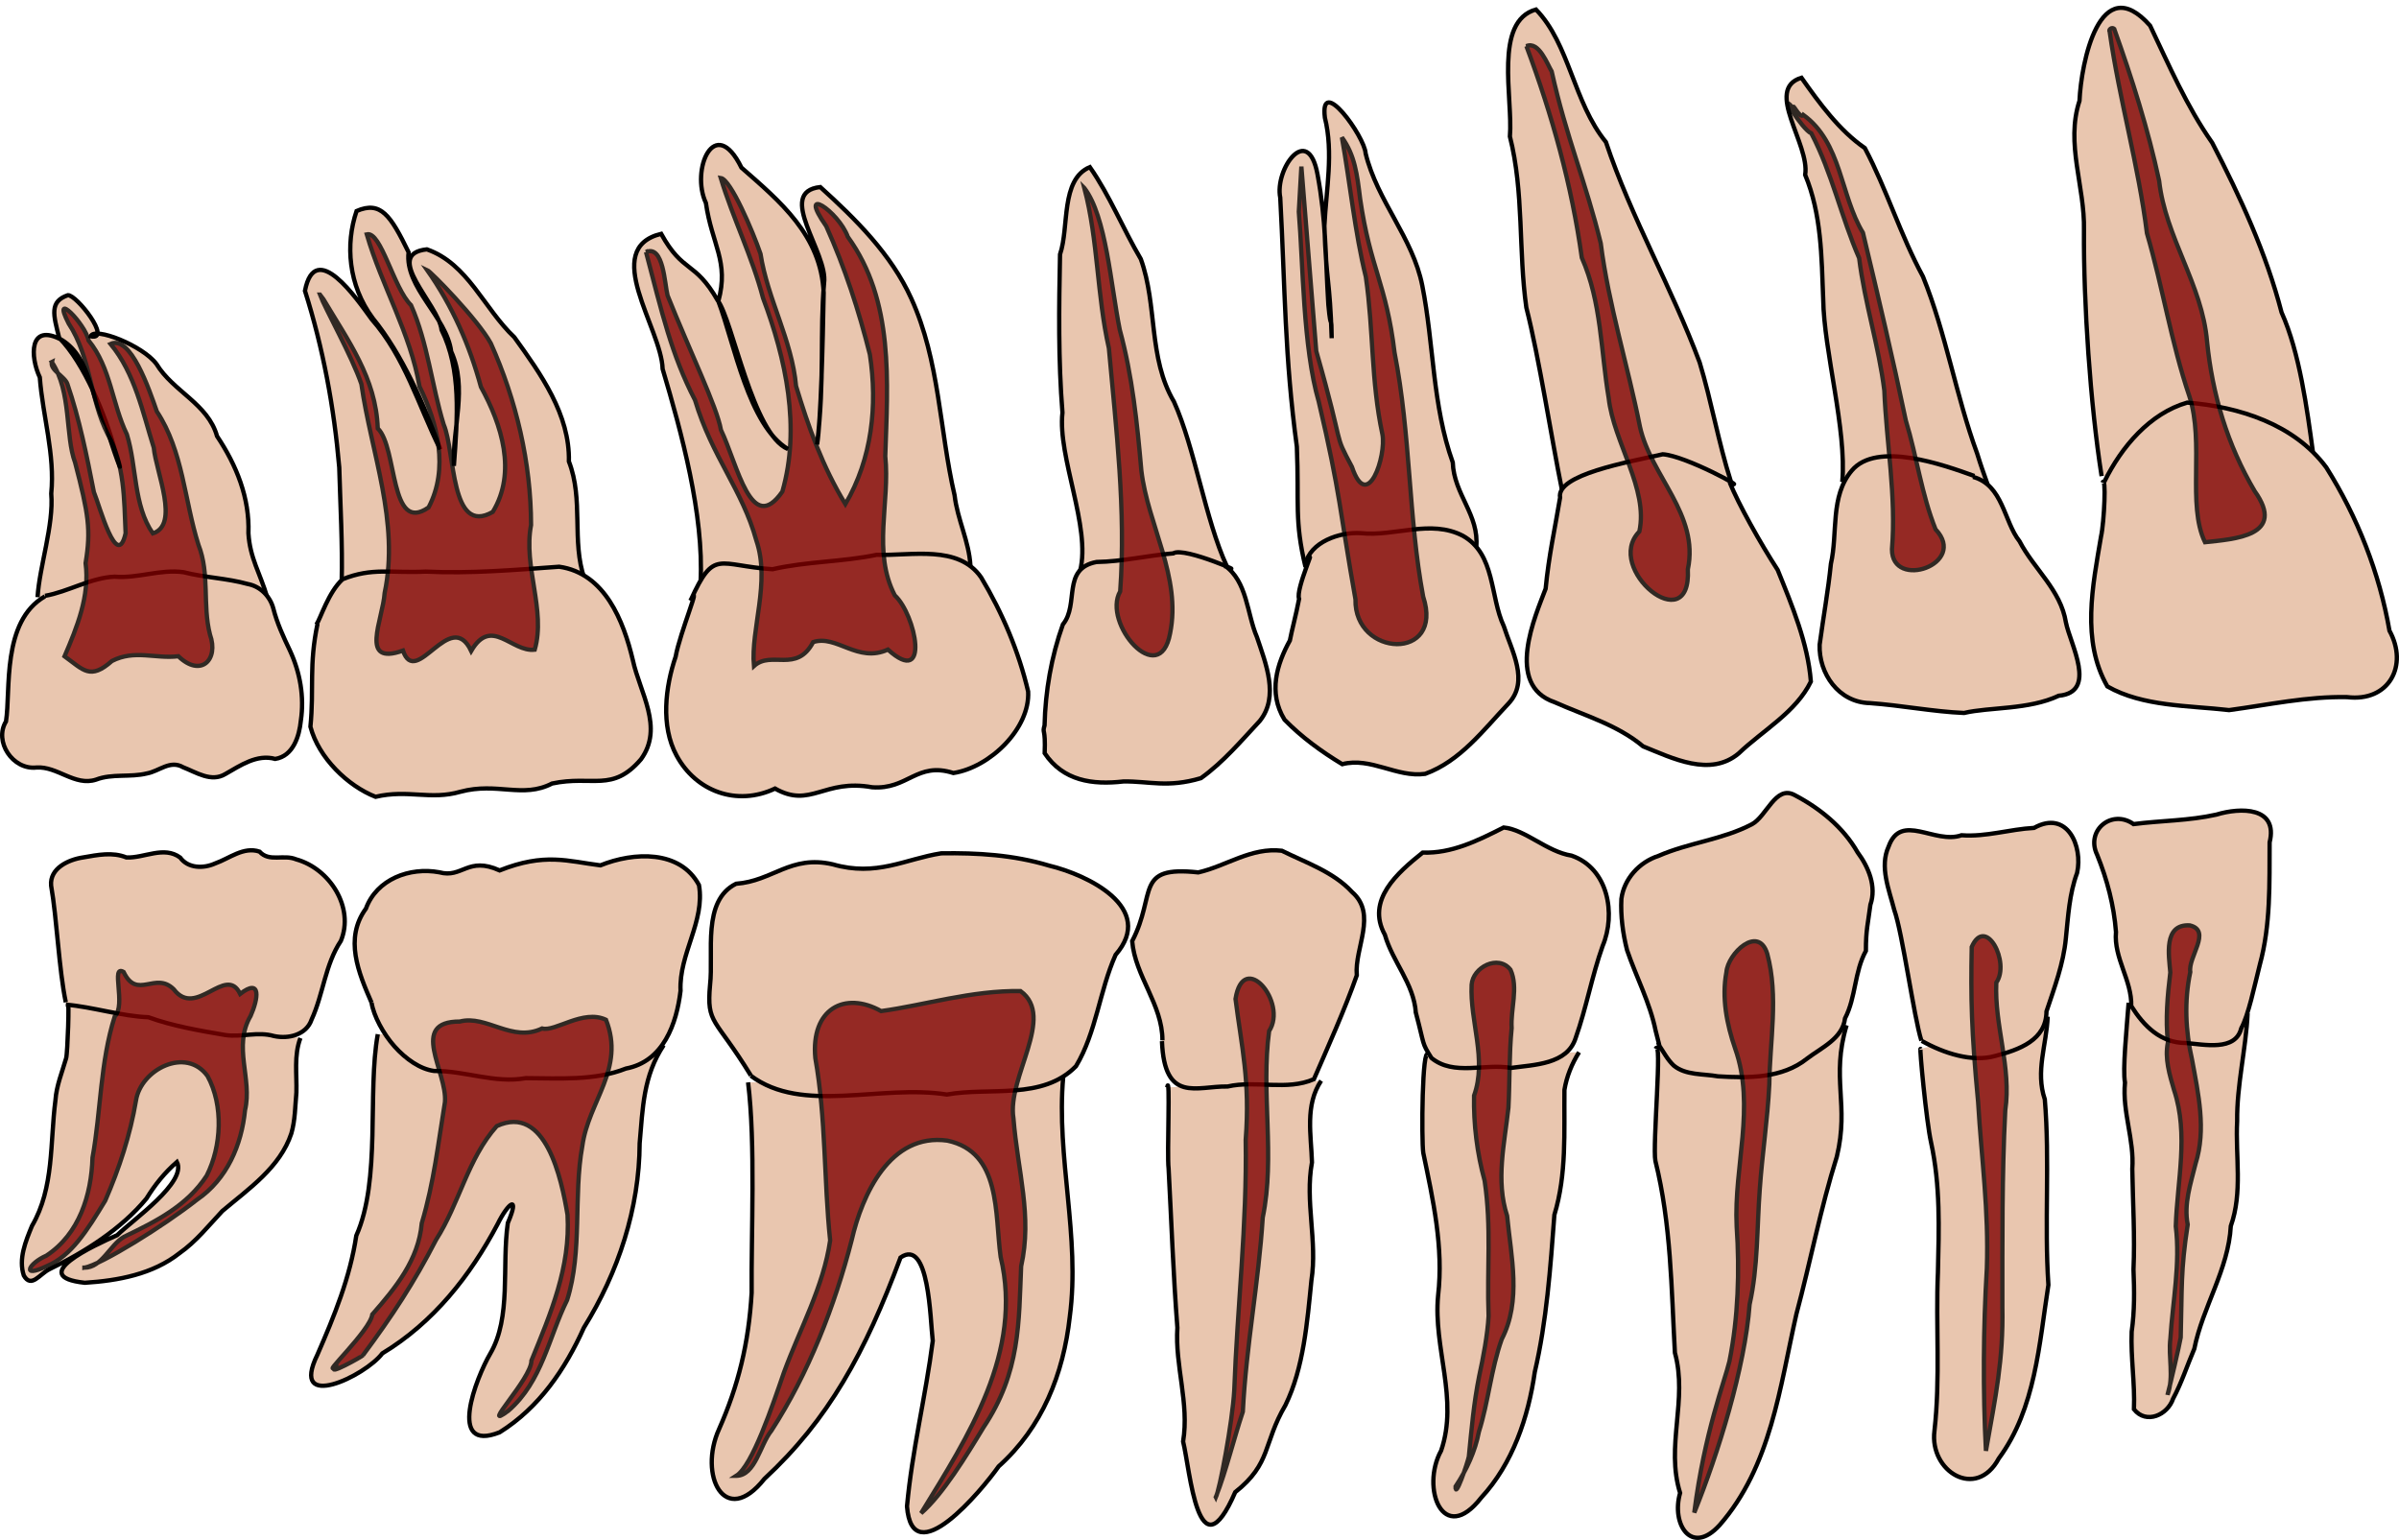 <?xml version="1.0" encoding="UTF-8" standalone="no"?>
<!-- Created with Inkscape (http://www.inkscape.org/) -->

<svg
   xmlns:dc="http://purl.org/dc/elements/1.1/"
   xmlns:cc="http://creativecommons.org/ns#"
   xmlns:rdf="http://www.w3.org/1999/02/22-rdf-syntax-ns#"
   xmlns:svg="http://www.w3.org/2000/svg"
   xmlns="http://www.w3.org/2000/svg"
   xmlns:sodipodi="http://sodipodi.sourceforge.net/DTD/sodipodi-0.dtd"
   xmlns:inkscape="http://www.inkscape.org/namespaces/inkscape"
   width="702.657"
   height="451.094"
   id="svg2"
   version="1.1"
   inkscape:version="0.47 r22583"
   sodipodi:docname="teeth.svg">
  <defs
     id="defs4">
    <linearGradient
       id="linearGradient5330">
      <stop
         style="stop-color:#5a0000;stop-opacity:1;"
         offset="0"
         id="stop5332" />
      <stop
         id="stop5374"
         offset="0.062"
         style="stop-color:#810000;stop-opacity:0.937;" />
      <stop
         id="stop5372"
         offset="0.125"
         style="stop-color:#a80000;stop-opacity:0.875;" />
      <stop
         id="stop5370"
         offset="0.25"
         style="stop-color:#c00000;stop-opacity:0.749;" />
      <stop
         id="stop5368"
         offset="0.5"
         style="stop-color:#ab0000;stop-opacity:0.498;" />
      <stop
         style="stop-color:#800000;stop-opacity:0;"
         offset="1"
         id="stop5334" />
    </linearGradient>
    <linearGradient
       id="linearGradient5795">
      <stop
         id="stop5833"
         offset="0"
         style="stop-color:#ff0000;stop-opacity:0.498;" />
      <stop
         style="stop-color:#ff0000;stop-opacity:0.247;"
         offset="0.5"
         id="stop5835" />
      <stop
         style="stop-color:#ff0000;stop-opacity:0;"
         offset="1"
         id="stop5799" />
    </linearGradient>
    <inkscape:perspective
       sodipodi:type="inkscape:persp3d"
       inkscape:vp_x="0 : 526.18109 : 1"
       inkscape:vp_y="0 : 1000 : 0"
       inkscape:vp_z="744.09448 : 526.18109 : 1"
       inkscape:persp3d-origin="372.04724 : 350.78739 : 1"
       id="perspective10" />
  </defs>
  <sodipodi:namedview
     id="base"
     pagecolor="#ffffff"
     bordercolor="#666666"
     borderopacity="1.0"
     inkscape:pageopacity="0.0"
     inkscape:pageshadow="2"
     inkscape:zoom="0.84852814"
     inkscape:cx="207.0086"
     inkscape:cy="236.2315"
     inkscape:document-units="px"
     inkscape:current-layer="layer2"
     showgrid="false"
     inkscape:window-width="1338"
     inkscape:window-height="701"
     inkscape:window-x="0"
     inkscape:window-y="25"
     inkscape:window-maximized="0" />
  <g
     inkscape:groupmode="layer"
     id="layer3"
     inkscape:label="roots"
     transform="translate(-22.553,-39.239)">
    <path
       style="fill:#e9c6af;fill-opacity:1;stroke:#000000;stroke-width:1.26px;stroke-linecap:butt;stroke-linejoin:miter;stroke-opacity:1"
       d="m 42.385,333.727 c 0.533,-2.69 -0.034,14.196 -0.464,15.501 -1.175,4.089 -2.839,8.03 -3.132,12.323 -1.611,12.323 -0.339,25.606 -6.869,36.787 -1.855,4.506 -4.012,9.681 -2.388,14.541 2.207,3.817 4.58,-0.414 7.493,-1.857 10.383,-4.997 21.174,-11.894 28.428,-20.709 2.459,-3.994 5.299,-7.548 8.925,-10.703 2.99,5.919 -12.823,16.882 -17.501,21.438 -6.705,2.971 -26.679,12.099 -9.483,13.951 9.758,-0.622 19.92,-2.495 27.73,-8.671 4.859,-3.406 8.544,-8.076 12.53,-12.33 7.744,-6.539 16.936,-12.792 20.237,-22.758 1.126,-3.892 1.109,-7.971 1.476,-11.973 0.163,-5.312 -0.762,-10.854 1.175,-15.958"
       id="lr8_root"
       sodipodi:nodetypes="ccccccccccccccc"
       inkscape:label="lr8_root" />
    <path
       style="fill:#e9c6af;fill-opacity:1;stroke:#000000;stroke-width:1.26px;stroke-linecap:butt;stroke-linejoin:miter;stroke-opacity:1"
       d="m 133.202,342.191 c -3.099,17.166 0.996,42.597 -6.297,59.015 -1.81,12.202 -6.457,23.557 -11.391,34.867 -8.299,16.96 14.058,6.233 19.026,-0.396 14.964,-9.028 25.761,-22.75 33.737,-37.822 3.197,-6.52 6.611,-8.746 3.005,-0.349 -1.803,12.696 1.118,27.585 -5.166,38.301 -4.005,6.832 -12.819,29.193 2.801,22.98 11.602,-7.253 19.216,-18.535 24.651,-30.634 10.081,-16.22 16.252,-34.947 16.336,-54.002 0.924,-10.468 1.05,-19.708 7.039,-28.758"
       id="path2856"
       sodipodi:nodetypes="ccccccscccc" />
    <path
       style="fill:#e9c6af;fill-opacity:1;stroke:#000000;stroke-width:1.26px;stroke-linecap:butt;stroke-linejoin:miter;stroke-opacity:1"
       d="m 241.662,356.291 c 2.221,18.009 0.887,44.361 1.046,61.625 -0.857,14.844 -3.926,27.233 -9.542,39.935 -6.135,13.476 1.667,29.229 13.266,14.596 18.875,-17.486 29.477,-36.939 39.886,-64.848 8.415,-5.842 8.659,18.069 9.435,24.411 -2.073,16.224 -6.066,32.147 -7.546,48.482 1.522,19.872 21.947,-4.764 26.845,-11.708 12.814,-11.477 18.974,-27.087 20.832,-43.818 3.125,-23.47 -4.008,-46.779 -1.922,-70.241"
       id="path2858"
       sodipodi:nodetypes="cccccccccc" />
    <path
       style="fill:#e9c6af;fill-opacity:1;stroke:#000000;stroke-width:1.26px;stroke-linecap:butt;stroke-linejoin:miter;stroke-opacity:1"
       d="m 364.392,357.757 c 0.982,-4.677 -0.062,19.817 0.437,23.764 0.833,15.563 1.367,31.1 2.575,46.641 -0.742,11.101 3.526,22.096 1.677,33.339 2.039,8.162 4.347,40.003 15.257,14.837 10.683,-8.472 8.072,-14.182 14.724,-25.511 5.332,-10.916 6.364,-24.312 7.596,-36.504 1.806,-11.511 -1.94,-23.091 0.164,-34.587 -0.221,-8.009 -2.119,-16.754 2.697,-23.926"
       id="path2860"
       sodipodi:nodetypes="ccccccccc" />
    <path
       style="fill:#e9c6af;fill-opacity:1;stroke:#000000;stroke-width:1.26px;stroke-linecap:butt;stroke-linejoin:miter;stroke-opacity:1"
       d="m 440.877,348.248 c -1.796,-3.093 -2.002,24.959 -1.457,28.678 2.869,13.791 5.992,27.678 4.344,41.849 -1.45,15.303 6.056,30.284 0.887,45.398 -6.027,10.946 0.593,28.123 11.753,13.765 9.234,-9.985 13.799,-23.621 15.681,-36.8 3.461,-14.82 4.594,-30.642 5.738,-46.03 3.651,-12.034 2.811,-24.318 2.948,-36.61 0.643,-3.917 2.164,-7.664 4.288,-11.03"
       id="path2862"
       sodipodi:nodetypes="ccccccccc" />
    <path
       style="fill:#e9c6af;fill-opacity:1;stroke:#000000;stroke-width:1.26px;stroke-linecap:butt;stroke-linejoin:miter;stroke-opacity:1"
       d="m 507.47,346.471 c 2.039,-3.96 -0.934,28.441 -0.06,32.827 4.616,18.562 4.671,37.35 5.715,56.194 3.826,13.827 -2.777,27.321 1.523,41.072 -2.635,9.068 3.243,18.54 11.55,9.45 15.093,-17.251 17.671,-40.524 22.51,-61.832 4.114,-15.366 7.069,-30.926 11.845,-46.128 3.7,-15.304 -1.77,-22.962 2.857,-38.48"
       id="path2864"
       sodipodi:nodetypes="cccccccc" />
    <path
       style="fill:#e9c6af;fill-opacity:1;stroke:#000000;stroke-width:1.26px;stroke-linecap:butt;stroke-linejoin:miter;stroke-opacity:1"
       d="m 585.075,346.482 c -0.374,-0.709 1.709,21.35 3.07,27.374 2.776,12.788 2.319,25.117 2.017,38.101 -0.664,15.466 0.737,30.973 -1.018,46.438 -1.511,11.852 12.235,20.348 18.836,8.083 10.801,-14.639 11.832,-33.595 14.542,-50.858 -1.215,-18.117 0.45,-36.243 -1.052,-54.35 -2.785,-8.169 0.512,-15.991 0.843,-24.222"
       id="path2866"
       sodipodi:nodetypes="cccccccc" />
    <path
       style="fill:#e9c6af;fill-opacity:1;stroke:#000000;stroke-width:1.26px;stroke-linecap:butt;stroke-linejoin:miter;stroke-opacity:1"
       d="m 646.017,332.968 c -0.586,7.805 -1.785,19.704 -1.065,23.383 -0.845,8.536 2.767,16.766 2.139,25.3 0.163,9.834 0.785,19.665 0.351,29.494 0.252,6.064 0.337,12.151 -0.531,18.169 -0.304,7.59 0.979,15.145 0.666,22.734 3.594,4.542 9.864,1.666 11.459,-3.085 2.521,-4.678 4.139,-9.788 6.221,-14.629 2.463,-12.295 9.999,-23.255 10.69,-35.95 3.518,-9.897 1.323,-20.495 1.86,-30.72 -0.134,-10.54 2.571,-21.087 3.07,-31.616"
       id="path2868"
       sodipodi:nodetypes="ccccccccccc" />
    <path
       style="fill:#e9c6af;fill-opacity:1;stroke:#000000;stroke-width:1.26px;stroke-linecap:butt;stroke-linejoin:miter;stroke-opacity:1"
       d="m 33.556,214.17 c 0.531,-8.882 4.792,-21.232 4.004,-30.346 1.124,-11.477 -2.492,-22.667 -3.351,-34.048 -2.764,-5.808 -3.387,-16.312 6.537,-10.908 8.474,5.333 8.259,16.996 12.951,25.057 1.096,4.734 6.617,19.858 2.482,7.007 -2.745,-9.937 -8.86,-25.178 -16.298,-32.753 -1.725,-6.763 -2.848,-10.622 2.551,-12.471 2.568,-0.146 13.039,13.357 6.695,12.049 0.957,-2.936 15.303,2.714 19.279,8.146 4.84,7.977 15.075,11.627 17.71,21.086 5.714,8.556 9.579,18.094 9.197,28.452 0.439,7.322 3.439,11.724 5.471,18.656"
       id="path3893"
       sodipodi:nodetypes="ccccccccccccc" />
    <path
       style="fill:#e9c6af;fill-opacity:1;stroke:#000000;stroke-width:1.26px;stroke-linecap:butt;stroke-linejoin:miter;stroke-opacity:1"
       d="m 122.629,209.759 c 0.276,-11.192 -0.407,-22.517 -0.713,-33.598 -1.504,-17.518 -4.721,-34.927 -10.043,-51.732 3.017,-15.448 15.272,2.468 19.518,8.288 9.811,11.18 13.595,25.017 20.097,38.142 -4.709,-13.117 -11.139,-27.823 -19.746,-38.397 -7.177,-9.677 -8.07,-21.654 -4.754,-31.414 7.103,-3.038 9.939,1.236 15.237,12.08 -1.199,10.396 11.153,18.824 12.476,29.068 4.843,10.652 0.323,22.307 0.791,33.502 1.072,-14.449 2.161,-28.153 -3.611,-39.837 -0.858,-7.479 -17.468,-22.152 -4.305,-23.582 12.027,4.193 16.706,17.33 25.615,25.731 7.764,10.782 16.307,22.692 15.984,36.388 4.388,11.292 0.73,23.324 4.552,34.32"
       id="path3895"
       sodipodi:nodetypes="ccccccccccccccc" />
    <path
       style="fill:#e9c6af;fill-opacity:1;stroke:#000000;stroke-width:1.26px;stroke-linecap:butt;stroke-linejoin:miter;stroke-opacity:1"
       d="m 227.749,209.707 c 1.011,-19.647 -5.573,-43.745 -11.113,-62.379 -0.369,-11.986 -18.263,-35.242 -0.433,-39.597 6.51,11.752 9.773,7.693 16.551,19.5 4.425,5.805 10.21,39.229 20.594,43.552 -11.533,-6.906 -15.711,-30.987 -20.394,-43.306 3.2,-11.691 -1.913,-16.545 -3.645,-28.776 -4.543,-9.662 2.54,-26.342 10.412,-10.356 11.232,9.846 23.297,19.778 24.083,36.624 -0.281,15.355 -0.811,37.322 -1.926,44.483 2.247,-19.013 0.789,-32.994 2.042,-47.318 1.227,-8.84 -14.319,-26.641 -1.115,-28.103 10.342,9.363 20.801,19.699 26.655,32.644 8.329,18.251 8.234,38.488 12.691,57.67 0.819,7.057 4.221,13.442 4.63,20.521"
       id="path3897"
       sodipodi:nodetypes="ccccccccccccccc" />
    <path
       style="fill:#e9c6af;fill-opacity:1;stroke:#000000;stroke-width:1.26px;stroke-linecap:butt;stroke-linejoin:miter;stroke-opacity:1"
       d="m 338.925,206.409 c 3.205,-12.736 -6.658,-33.408 -5.18,-46.293 -1.248,-15.42 -1.026,-30.908 -0.716,-46.358 2.752,-7.999 0.068,-21.919 8.734,-25.567 5.763,8.205 9.715,18.085 14.932,26.932 4.912,13.571 2.118,28.945 9.711,41.788 6.153,13.659 9.174,34.554 15.446,48.114"
       id="path3899"
       sodipodi:nodetypes="ccccccc" />
    <path
       style="fill:#e9c6af;fill-opacity:1;stroke:#000000;stroke-width:1.26px;stroke-linecap:butt;stroke-linejoin:miter;stroke-opacity:1"
       d="m 404.928,205.317 c -3.298,-13.619 -1.846,-18.553 -2.533,-35.226 -3.585,-26.396 -3.436,-46.401 -4.864,-72.948 -1.678,-8.268 8.103,-22.095 10.92,-6.82 2.528,13.661 2.246,23.059 3.175,38.204 0.82,8.939 0.856,1.354 0.973,9.778 -0.544,-17.684 -1.595,-15.897 -2.135,-32.903 0.516,-10.518 2.702,-21.456 0.142,-31.69 -1.571,-12.797 11.636,5.471 11.934,10.465 3.365,13.911 13.819,24.653 16.59,38.704 3.42,17.193 2.933,35.101 8.935,51.826 0.309,9.352 7.828,15.38 6.872,24.833"
       id="path3901"
       sodipodi:nodetypes="cccccccccccc" />
    <path
       style="fill:#e9c6af;fill-opacity:1;stroke:#000000;stroke-width:1.26px;stroke-linecap:butt;stroke-linejoin:miter;stroke-opacity:1"
       d="m 479.995,182.495 c -3.033,-14.92 -6.622,-38.364 -10.388,-53.18 -2.352,-16.638 -0.651,-33.669 -4.81,-50.091 0.938,-11.276 -4.832,-33.713 7.635,-37.203 9.875,10.157 10.936,27.132 20.491,38.837 7.438,22.232 19.284,42.605 27.453,64.558 3.464,11.404 5.479,23.353 9.115,34.767"
       id="path3903"
       sodipodi:nodetypes="ccccccc" />
    <path
       style="fill:#e9c6af;fill-opacity:1;stroke:#000000;stroke-width:1.26px;stroke-linecap:butt;stroke-linejoin:miter;stroke-opacity:1"
       d="m 562.144,180.415 c 1.364,-15.235 -5.393,-38.421 -5.582,-53.507 -0.482,-12.43 -0.499,-24.958 -5.283,-36.453 1.458,-8.966 -12.117,-25.105 -1.087,-28.441 5.298,7.509 11.09,15.447 18.564,20.597 6.472,12.242 10.415,25.47 17.027,37.647 6.783,16.78 9.631,34.821 15.862,51.815 1.314,4.23 1.611,4.87 3.064,9.056"
       id="path3905"
       sodipodi:nodetypes="cccccccc" />
    <path
       style="fill:#e9c6af;fill-opacity:1;stroke:#000000;stroke-width:1.253px;stroke-linecap:butt;stroke-linejoin:miter;stroke-opacity:1"
       d="m 638.106,178.707 c -3.326,-21.118 -5.31,-50.743 -5.168,-72.04 0.29,-12.784 -5.445,-25.297 -1.309,-37.903 0.467,-11.003 5.897,-38.696 20.677,-22.016 5.545,11.608 10.685,23.604 18.198,34.321 8.266,15.944 15.789,32.309 20.309,49.676 5.287,11.761 7.472,28.379 9.179,40.862"
       id="path3907"
       sodipodi:nodetypes="ccccccc" />
  </g>
  <g
     inkscape:label="teeth"
     inkscape:groupmode="layer"
     id="layer1"
     transform="translate(-22.553,-39.239)">
    <path
       style="fill:#e9c6af;fill-opacity:1;stroke:#000000;stroke-width:1.26px;stroke-linecap:butt;stroke-linejoin:miter;stroke-opacity:1"
       d="m 646.785,333.928 c 0.21,-7.542 -5.16,-14.057 -4.471,-21.698 -0.596,-7.786 -2.583,-15.319 -5.5,-22.554 -3.502,-7.191 4.284,-13.548 10.648,-9.037 8.16,-1.054 16.206,-0.973 24.254,-2.779 7.09,-2.158 18.156,-2.318 15.599,8.131 -0.06,12.002 0.328,24.172 -2.877,35.867 -1.663,6.543 -3.269,14.561 -5.448,18.633 -1.687,6.777 -10.848,4.689 -16.183,4.276 -7.465,-10e-4 -12.372,-5.036 -16.021,-10.839 z"
       id="path2836" />
    <path
       style="fill:#e9c6af;fill-opacity:1;stroke:#000000;stroke-width:1.26px;stroke-linecap:butt;stroke-linejoin:miter;stroke-opacity:1"
       d="m 585.315,344.071 c -2.199,-6.919 -5.497,-31.422 -7.952,-38.321 -1.492,-5.856 -4.358,-12.619 -1.647,-18.529 3.641,-10.144 13.495,-0.547 21.357,-3.315 7.244,0.528 14.023,-1.758 21.239,-2.154 9.753,-5.428 14.356,5.365 12.617,13.169 -2.306,6.225 -2.609,12.688 -3.294,19.198 -0.711,7.456 -3.345,14.374 -5.678,21.391 -0.07,8.436 -7.994,11.23 -15.067,13.057 -6.686,1.887 -14.986,-0.772 -21.464,-4.422"
       id="path2838"
       sodipodi:nodetypes="cccccccccc" />
    <path
       style="fill:#e9c6af;fill-opacity:1;stroke:#000000;stroke-width:1.26px;stroke-linecap:butt;stroke-linejoin:miter;stroke-opacity:1"
       d="m 508.469,345.395 c 0.944,3.21 -0.727,-3.149 -0.991,-4.243 -1.668,-8.218 -5.677,-15.694 -8.363,-23.58 -1.241,-4.89 -1.917,-10.001 -1.666,-15.026 0.759,-5.832 5.211,-10.769 10.859,-12.592 8.828,-3.867 18.748,-4.76 27.325,-9.248 4.351,-2.271 6.96,-11.531 12.49,-8.609 7.508,3.932 14.321,9.464 18.513,16.818 3.216,4.322 5.595,10.02 3.747,15.354 -0.695,5.444 -1.334,7.378 -1.316,13.497 -3.387,6.159 -2.899,13.553 -6.113,19.776 -0.718,5.923 -6.874,8.553 -11.142,11.801 -7.237,5.811 -17.23,5.723 -26.07,5.18 -4.306,-0.781 -9.437,-0.258 -12.946,-3.147 -1.816,-1.71 -2.973,-3.933 -4.326,-5.982 z"
       id="path2840"
       sodipodi:nodetypes="ccccccccccccccc" />
    <path
       style="fill:#e9c6af;fill-opacity:1;stroke:#000000;stroke-width:1.26px;stroke-linecap:butt;stroke-linejoin:miter;stroke-opacity:1"
       d="m 437.251,335.878 c -0.656,-8.654 -6.77,-14.787 -9.078,-22.824 -5.578,-10.158 3.717,-18.175 11.078,-24.067 8.454,0.289 16.003,-3.438 23.731,-7.355 6.344,0.613 12.667,7.115 19.871,8.241 10.799,3.733 13.046,17.094 9.11,26.455 -3.165,8.886 -4.758,18.081 -7.913,26.985 -2.468,7.749 -12.143,7.804 -18.968,8.747 -7.648,-1.384 -16.725,2.451 -23.263,-2.915 -2.915,-4.632 -1.92,-3.277 -4.568,-13.266 z"
       id="path2842"
       sodipodi:nodetypes="cccccccccc" />
    <path
       style="fill:#e9c6af;fill-opacity:1;stroke:#000000;stroke-width:1.26px;stroke-linecap:butt;stroke-linejoin:miter;stroke-opacity:1"
       d="m 363.024,343.993 c 0.011,-10.502 -7.997,-18.777 -8.863,-29.072 7.213,-13.876 0.526,-22.176 19.376,-20.13 8.238,-1.886 15.475,-7.402 24.476,-6.346 6.885,3.424 15.133,6.171 20.561,12.102 7.469,6.492 0.655,16.368 1.379,24.384 -3.493,9.97 -8.417,20.885 -12.558,30.426 -7.947,3.48 -16.95,0.25 -25.3,2.146 -9.037,-0.178 -18.499,5.056 -19.208,-13.287"
       id="path2844"
       sodipodi:nodetypes="ccccccccc" />
    <path
       style="fill:#e9c6af;fill-opacity:1;stroke:#000000;stroke-width:1.26px;stroke-linecap:butt;stroke-linejoin:miter;stroke-opacity:1"
       d="M 242.476,354.283 C 231.936,337.08 229.468,339.427 230.526,327.738 c 1.075,-9.463 -2.423,-24.637 7.609,-29.62 10.773,-0.776 15.926,-8.527 28.315,-5.696 12.873,3.714 21.196,-1.57 31.78,-3.224 10.593,-0.155 21.082,0.437 31.606,3.606 11.297,2.697 31.396,12.392 19.474,26.124 -4.739,10.581 -5.644,22.722 -11.603,32.628 -9.831,10.052 -25.228,6.045 -37.819,8.299 -19.504,-3.057 -42.247,5.825 -57.413,-5.497"
       id="path2846"
       sodipodi:nodetypes="cccccccccc" />
    <path
       style="fill:#e9c6af;fill-opacity:1;stroke:#000000;stroke-width:1.26px;stroke-linecap:butt;stroke-linejoin:miter;stroke-opacity:1"
       d="m 131.374,332.93 c -3.82,-8.736 -8.034,-18.797 -1.642,-27.543 3.14,-8.59 12.806,-12.24 21.483,-10.633 6.788,1.865 8.294,-4.771 17.683,-0.549 13.238,-5.257 19.938,-2.687 29.514,-1.483 9.763,-3.939 23.366,-4.568 28.872,5.782 1.833,10.639 -5.893,20.146 -5.4,30.964 -1.154,9.609 -4.974,20.698 -15.997,22.779 -9.156,3.627 -19.584,2.838 -29.357,2.809 -9.001,1.636 -17.788,-2.193 -26.828,-2.106 -4.011,-0.516 -8.249,-3.427 -11.615,-7.208 -3.264,-3.667 -6.084,-8.89 -6.706,-12.805"
       id="path2848"
       sodipodi:nodetypes="ccccccccccsc" />
    <path
       style="fill:#e9c6af;fill-opacity:1;stroke:#000000;stroke-width:1.26px;stroke-linecap:butt;stroke-linejoin:miter;stroke-opacity:1"
       d="m 41.826,332.833 c -2.019,-9.558 -2.61,-24.584 -4.305,-34.185 -0.435,-5.065 5.062,-7.611 9.377,-8.247 4.338,-0.75 8.603,-1.645 12.699,0.016 5.213,0.216 10.952,-3.482 15.721,0.017 2.311,3.21 6.845,3.275 10.245,1.734 4.196,-1.47 8.331,-5.031 13.006,-3.465 2.869,3.162 7.012,0.715 10.726,2.26 9.881,2.733 17.119,14.159 13.104,23.878 -4.648,6.988 -5.141,15.593 -8.589,23.08 -1.516,4.457 -6.76,5.724 -10.994,4.806 -4.772,-1.384 -9.549,0.396 -14.239,-0.295 -7.538,-1.288 -15.423,-2.625 -22.565,-5.216 -7.814,-0.274 -16.378,-3.04 -24.143,-3.69"
       id="path2850"
       sodipodi:nodetypes="cccccccccccccc" />
    <path
       style="fill:#e9c6af;fill-opacity:1;stroke:#000000;stroke-width:1.26px;stroke-linecap:butt;stroke-linejoin:miter;stroke-opacity:1"
       d="m 638.355,180.646 c 1.153,-2.593 0.527,11.567 -0.424,15.763 -2.433,14.413 -5.819,30.475 1.86,43.902 10.365,5.915 23.873,5.586 35.663,6.936 11.607,-1.567 22.781,-4.03 34.533,-3.807 12.324,1.509 18.038,-9.271 12.43,-19.445 -2.93,-16.887 -9.338,-33.263 -18.489,-47.811 -9.348,-12.655 -25.487,-17.795 -40.751,-19.015 -10.935,3.161 -19.232,12.906 -24.282,23.192"
       id="path3877"
       sodipodi:nodetypes="ccccccccc" />
    <path
       style="fill:#e9c6af;fill-opacity:1;stroke:#000000;stroke-width:1.26px;stroke-linecap:butt;stroke-linejoin:miter;stroke-opacity:1"
       d="m 600.846,178.67 c -9.009,-3.242 -28.649,-10.302 -35.932,-1.567 -6.381,7.523 -4.026,18.254 -6.101,27.293 -0.796,7.839 -2.225,15.722 -3.296,23.687 -0.291,8.416 5.557,16.927 14.726,17.112 9.232,0.663 18.449,2.502 27.562,2.889 7.554,-1.76 18.939,-0.893 27.736,-5.042 11.444,-1.061 3.413,-14.98 2.107,-21.486 -1.53,-9.543 -9.353,-15.617 -13.583,-23.764 -4.615,-5.799 -4.804,-16.472 -13.626,-18.857"
       id="path3879"
       sodipodi:nodetypes="cccccccccc" />
    <path
       style="fill:#e9c6af;fill-opacity:1;stroke:#000000;stroke-width:1.26px;stroke-linecap:butt;stroke-linejoin:miter;stroke-opacity:1"
       d="m 529.495,180.772 c 5.425,2.194 -13.16,-8.032 -19.929,-8.463 -10.203,2.316 -31.281,5.959 -30.07,12.704 -1.546,9.281 -3.279,16.807 -4.236,26.678 -2.937,7.821 -12.142,28.238 2.658,33.25 8.927,3.978 18.36,6.621 25.888,12.923 8.648,3.487 19.644,9.08 27.989,2.077 7.122,-6.791 16.789,-12.075 21.151,-21.046 -0.851,-11.173 -5.492,-22.257 -9.724,-32.715 -5.101,-7.874 -11.489,-19.295 -14.07,-25.687"
       id="path3881"
       sodipodi:nodetypes="cccccccccc" />
    <path
       style="fill:#e9c6af;fill-opacity:1;stroke:#000000;stroke-width:1.26px;stroke-linecap:butt;stroke-linejoin:miter;stroke-opacity:1"
       d="m 381.189,205.054 c 8.378,3.367 -11.809,-5.842 -15.001,-3.719 -7.535,0.609 -14.882,2.42 -22.47,2.523 -10.261,1.951 -4.99,12.374 -9.852,18.292 -3.399,9.528 -5.128,19.489 -5.368,29.573 -0.744,2.551 0.335,0.459 0.035,8.155 5.43,8.097 13.936,9.316 23.07,8.27 7.566,-0.115 12.884,1.946 22.709,-0.97 6.531,-4.683 11.797,-10.929 17.232,-16.766 5.75,-7.182 1.723,-16.857 -0.837,-24.543 -2.99,-6.929 -2.79,-16.383 -9.542,-21.034"
       id="path3883"
       sodipodi:nodetypes="ccccccccccc" />
    <path
       style="fill:#e9c6af;fill-opacity:1;stroke:#000000;stroke-width:1.26px;stroke-linecap:butt;stroke-linejoin:miter;stroke-opacity:1"
       d="m 405.081,204.686 c 3.839,-7.774 -3.17,7.184 -2.027,9.971 -0.922,4.827 -2.168,9.326 -2.702,12.199 -3.76,6.822 -6.447,15.224 -1.576,23.193 5.035,5.156 10.85,9.366 16.912,13.037 8.406,-2.162 15.959,3.986 24.294,2.834 10.305,-3.736 17.109,-12.91 24.348,-20.549 6.273,-6.582 0.932,-15.548 -1.316,-22.692 -4.093,-8.698 -2.435,-21.154 -12.005,-26.496 -9.451,-4.912 -19.883,0.286 -29.856,-0.767 -6.216,-0.417 -14.922,2.605 -16.254,9.145"
       id="path3885"
       sodipodi:nodetypes="ccccccccccc" />
    <path
       style="fill:#e9c6af;fill-opacity:1;stroke:#000000;stroke-width:1.26px;stroke-linecap:butt;stroke-linejoin:miter;stroke-opacity:1"
       d="m 224.747,215.199 c 3.644,-6.593 -3.081,9.485 -4.308,16.411 -2.986,8.743 -4.434,20.26 0.273,28.933 5.695,10.578 17.728,14.943 28.847,9.685 10.453,5.925 14.303,-2.946 28.454,-0.375 10.484,0.767 13.019,-7.617 23.782,-4.176 10.757,-1.669 22.494,-13.081 21.895,-23.873 -2.741,-11.694 -7.562,-23.094 -13.775,-33.436 -6.697,-9.648 -20.348,-6.256 -30.577,-6.611 -10.099,2.096 -20.41,1.903 -30.52,4.224 -16.022,-1.018 -17.031,-6.19 -23.943,9.029"
       id="path3887"
       sodipodi:nodetypes="ccccccccccc" />
    <path
       style="fill:#e9c6af;fill-opacity:1;stroke:#000000;stroke-width:1.26px;stroke-linecap:butt;stroke-linejoin:miter;stroke-opacity:1"
       d="m 115.565,221.932 c -2.568,12.116 -0.995,18.989 -2.09,30.178 2.417,9.165 10.972,17.353 19.07,20.532 9.615,-2.249 16.056,1.067 24.878,-1.484 10.839,-2.89 18.2,2.065 26.835,-2.409 11.896,-2.516 17.616,2.725 26.039,-7.097 6.764,-9.332 -0.352,-19.538 -2.387,-29.049 -2.694,-11.341 -8.144,-25.46 -21.576,-27.355 -12.968,0.935 -26.091,2.061 -39.083,1.427 -10.053,0.496 -15.643,-1.272 -24.347,2.238 -4.184,3.814 -6.441,11.473 -7.702,13.324"
       id="path3889"
       sodipodi:nodetypes="ccccccccccc" />
    <path
       style="fill:#e9c6af;fill-opacity:1;stroke:#000000;stroke-width:1.26px;stroke-linecap:butt;stroke-linejoin:miter;stroke-opacity:1"
       d="m 35.711,213.934 c -12.765,7.344 -9.976,27.552 -11.401,36.622 -3.599,5.903 1.983,14.273 8.912,13.511 6.137,-0.434 11.244,5.575 17.457,3.549 4.71,-1.818 10.034,-0.61 14.922,-1.821 3.647,-0.666 6.763,-4.02 10.586,-1.809 3.847,1.495 8.261,4.495 12.373,1.984 4.396,-2.494 9.251,-5.902 14.614,-4.419 5.294,-0.856 7.046,-6.704 7.495,-11.215 1.048,-6.983 -0.22,-14.111 -3.188,-20.513 -1.915,-4.006 -3.779,-8.031 -4.872,-12.341 -0.943,-3.545 -3.765,-6.495 -7.514,-7.176 -6.139,-1.712 -12.596,-1.857 -18.765,-3.447 -6.797,-0.962 -13.417,1.882 -20.211,1.309 -6.915,0.27 -13.634,4.433 -20.378,5.606"
       id="path3891"
       sodipodi:nodetypes="ccccccccccccccc" />
  </g>
  <g
     inkscape:groupmode="layer"
     id="layer2"
     inkscape:label="pulps"
     style="opacity:0.792"
     transform="translate(-22.553,-39.239)">
    <path
       style="opacity:1;fill:#800000;fill-opacity:1;stroke:#000000;stroke-width:1.26px;stroke-linecap:butt;stroke-linejoin:miter;stroke-opacity:1"
       d="m 47.275,410.578 c 4.834,-0.839 23.267,-12.254 32.98,-19.922 8.805,-5.998 13.064,-16.07 14.064,-26.224 2.199,-9.199 -3.636,-18.642 1.644,-27.618 2.2,-4.932 3.223,-11.279 -3.066,-6.442 -4.214,-8.715 -12.863,7.339 -19.44,-1.334 -5.399,-5.4 -10.737,3.231 -14.698,-5.082 -3.903,-2.315 0.82,9.712 -2.612,13.067 -4.263,13.388 -4.014,27.618 -6.501,41.344 -0.329,10.863 -3.85,22.338 -13.504,28.683 -5.093,2.204 -7.668,6.823 0.177,3.049 7.138,-3 11.73,-10.377 17.061,-19.169 4.096,-9.424 7.318,-19.25 9.008,-29.344 1.421,-9.074 14.672,-15.867 20.97,-7.12 4.67,8.547 4.095,20.557 -0.256,29.139 -5.638,8.712 -14.606,13.314 -24.201,17.916 -4.185,2.407 -6.532,9.094 -11.626,9.055 z"
       id="lr8_pulp"
       sodipodi:nodetypes="ccccccccccccccccc"
       inkscape:label="lr8_pulp" />
    <path
       style="opacity:1;fill:#800000;fill-opacity:1;stroke:#000000;stroke-width:1.26px;stroke-linecap:butt;stroke-linejoin:miter;stroke-opacity:1"
       d="m 121.054,439.463 c -5.16,3.618 9.977,-10.455 10.544,-15.189 6.905,-7.891 13.537,-15.969 14.488,-26.721 3.595,-12.081 4.777,-23.179 6.796,-35.514 0.717,-8.862 -10.689,-23.612 4.351,-23.567 7.842,-2.039 15.275,6.245 24.099,2.034 3.814,1.06 12,-5.718 18.715,-2.545 5.668,14.348 -5.138,23.803 -6.934,36.967 -2.671,14.836 0.092,30.729 -4.444,45.107 -5.422,10.927 -7.294,23.853 -17.199,32.429 -8.848,6.597 6.829,-9.406 6.73,-14.651 5.589,-13.701 11.492,-27.408 10.576,-42.736 -1.76,-10.542 -6.399,-32.607 -20.729,-25.974 -8.503,9.535 -10.902,22.545 -17.77,33.302 -6.495,12.605 -12.875,22.332 -21.406,33.81 -0.045,0.284 -11.391,6.586 -7.817,3.249 z"
       id="path2820"
       sodipodi:nodetypes="cccccccccccccccc" />
    <path
       style="opacity:1;fill:#800000;fill-opacity:1;stroke:#000000;stroke-width:1.26px;stroke-linecap:butt;stroke-linejoin:miter;stroke-opacity:1"
       d="m 238.22,471.539 c 4.7,-2.968 10.561,-20.438 13.928,-30.227 4.656,-12.765 11.626,-25.205 13.552,-38.728 -1.866,-17.831 -1.194,-35.644 -4.341,-53.393 -1.359,-14.409 8.583,-19.742 19.267,-13.777 12.69,-1.722 26.581,-6.11 40.836,-5.857 10.399,7.536 -4.016,25.263 -2.08,37.219 1.271,15.783 5.571,28.542 2.26,43.395 -0.709,16.344 -0.192,31.023 -11.044,47.21 -5.035,8.332 -11.93,19.629 -18.268,25.121 13.757,-22.465 29.966,-47.211 23.307,-75.084 -1.748,-12.69 0.183,-30.689 -15.579,-34.052 -16.785,-2.363 -25.013,15.836 -28.043,29.103 -4.977,19.342 -12.67,39.086 -23.503,55.825 -3.387,4.194 -4.685,13.141 -10.292,13.247 z"
       id="path2822"
       sodipodi:nodetypes="ccccccccccccccc" />
    <path
       style="opacity:1;fill:#800000;fill-opacity:1;stroke:#000000;stroke-width:1.26px;stroke-linecap:butt;stroke-linejoin:miter;stroke-opacity:1"
       d="m 448.887,474.666 c -0.192,4.002 3.445,-6.695 3.881,-8.729 0.832,-8.351 1.413,-15.45 3.043,-23.669 1.165,-5.304 2.47,-12.164 2.744,-17.533 -0.51,-13.882 0.889,-25.885 -1.155,-39.612 -2.229,-8.115 -3.264,-16.54 -3.102,-24.942 3.841,-10.678 -1.251,-21.685 -0.707,-32.506 0.366,-5.099 7.782,-8.977 11.385,-4.369 2.356,5.304 -0.015,11.443 0.332,17.101 -0.76,7.742 -0.537,15.533 -0.942,23.274 -1.144,10.48 -3.773,21.352 -0.387,31.703 1.149,11.972 4.251,24.817 -1.572,36.144 -3.142,8.8 -3.882,18.235 -6.686,27.108 -1.09,5.718 -3.608,11.172 -6.834,16.027 z"
       id="path2826"
       sodipodi:nodetypes="cccccccccccccc" />
    <path
       style="opacity:1;fill:#800000;fill-opacity:1;stroke:#000000;stroke-width:1.26px;stroke-linecap:butt;stroke-linejoin:miter;stroke-opacity:1"
       d="m 378.665,477.794 c 1.063,-1.805 4.888,-22.061 5.39,-31.228 0.899,-24.559 3.767,-48.502 3.357,-73.44 1.335,-17.305 -1.202,-27.163 -2.982,-41.271 2.314,-14.505 15.333,0.986 9.844,9.4 -2.457,17.924 1.829,36.786 -1.868,54.6 -1.204,19.2 -4.879,37.667 -5.832,56.904 -2.759,8.308 -4.754,16.854 -7.908,25.036 l 5e-5,0 z"
       id="path2828"
       sodipodi:nodetypes="ccccccccc" />
    <path
       style="opacity:1;fill:#800000;fill-opacity:1;stroke:#000000;stroke-width:1.26px;stroke-linecap:butt;stroke-linejoin:miter;stroke-opacity:1"
       d="m 529.102,437.98 c 2.572,-12.898 3.005,-26.329 2.109,-39.53 -0.863,-17.582 5.598,-35.004 -0.439,-52.069 -2.461,-7.084 -3.966,-14.923 -2.557,-22.385 0.42,-5.452 9.355,-13.973 11.961,-5.363 3.371,12.548 0.727,25.521 0.599,38.26 -0.508,10.283 -2.081,20.441 -2.794,30.709 -0.844,11.256 -0.503,22.749 -2.974,33.734 -1.369,18.516 -9.242,43.756 -16.208,60.996 3.025,-23.68 8.864,-38.292 10.304,-44.351 z"
       id="path2830"
       sodipodi:nodetypes="cccccccccc" />
    <path
       style="opacity:1;fill:#800000;fill-opacity:1;stroke:#000000;stroke-width:1.26px;stroke-linecap:butt;stroke-linejoin:miter;stroke-opacity:1"
       d="m 604.227,464.241 c -0.905,-17.536 -0.776,-36.076 0.266,-53.446 0.587,-17.048 -1.545,-31.819 -2.563,-48.791 -1.966,-20.75 -2.159,-30.489 -1.868,-45.381 4.112,-9.339 11.324,4.562 7.204,10.446 -0.611,12.476 4.472,24.82 2.617,37.427 -0.993,19.281 -0.823,38.137 -0.845,57.482 0.293,15.776 -1.959,26.096 -4.812,42.263 z"
       id="path2832"
       sodipodi:nodetypes="cccccccc" />
    <path
       style="opacity:1;fill:#800000;fill-opacity:1;stroke:#000000;stroke-width:1.26px;stroke-linecap:butt;stroke-linejoin:miter;stroke-opacity:1"
       d="m 657.425,447.77 c 1.923,-5.271 0.158,-11 0.826,-16.464 0.694,-10.946 2.929,-21.891 1.58,-32.875 0.422,-13.245 3.826,-26.869 -0.492,-39.849 -1.32,-4.524 -2.8,-9.274 -1.808,-14.011 -0.744,-6.836 -0.12,-13.702 0.697,-20.477 -0.401,-4.93 -2.09,-14.249 5.712,-13.788 6.518,1.577 -0.571,9.297 0.139,13.653 -1.793,8.504 -1.421,17.279 0.522,25.715 1.825,9.99 4.184,20.407 1.032,30.401 -1.418,5.824 -3.51,11.812 -2.308,17.862 -2.113,13.691 -1.654,18.692 -2.05,33.091 -0.467,2.665 -2.918,13.167 -3.85,16.742 z"
       id="path2834"
       sodipodi:nodetypes="ccccccccccccc" />
    <path
       style="opacity:1;fill:#800000;fill-opacity:1;stroke:#000000;stroke-width:1.26px;stroke-linecap:butt;stroke-linejoin:miter;stroke-opacity:1"
       d="m 37.736,145.294 c 5.824,8.727 3.862,21.565 6.813,29.435 3.935,15.138 4.69,19.692 3.073,29.461 1.289,9.542 -2.555,18.872 -6.164,27.296 5.541,3.997 7.483,7.047 13.885,1.37 6.677,-3.414 12.681,-0.564 19.449,-1.385 6.531,6.308 11.924,1.114 9.261,-6.365 -2.248,-8.767 -0.002,-17.656 -3.373,-26.278 -4.133,-13.001 -4.49,-27.412 -12.199,-39.074 -2.257,-6.493 -7.64,-22.443 -13.545,-19.771 7.157,8.685 9.39,19.989 12.658,30.394 0.689,7.256 7.646,22.605 -0.28,25.11 -5.702,-8.229 -4.682,-19.505 -7.591,-28.982 -4.346,-8.986 -4.731,-19.628 -11.234,-27.542 -0.855,-4.766 -11.087,-15.209 -5.831,-4.969 6.564,9.993 6.21,22.07 11.42,32.385 4.979,8.992 4.83,19.093 5.265,29.064 -2.536,11.21 -7.618,-8.07 -9.295,-12.059 -2.087,-10.698 -4.259,-21.486 -7.757,-31.662 -0.677,-2.136 -5.154,-4.106 -4.553,-6.429 z"
       id="path3859"
       sodipodi:nodetypes="cccccccccccccccccccc" />
    <path
       style="opacity:1;fill:#800000;fill-opacity:1;stroke:#000000;stroke-width:1.26px;stroke-linecap:butt;stroke-linejoin:miter;stroke-opacity:1"
       d="m 116.262,125.539 c 1.512,4.124 9.355,18.008 12.137,26.2 2.894,20.259 11.214,40.464 6.816,61.178 -0.527,7.886 -7.585,21.523 5.36,16.897 3.846,11.271 13.881,-12.835 19.987,0.102 5.946,-10.218 11.848,0.449 18.614,-0.366 3.325,-11.627 -3.418,-24.293 -1.079,-36.534 -0.015,-18.227 -4.327,-36.562 -11.793,-53.217 -3.866,-7.069 -17.589,-21.003 -18.656,-21.476 7.443,10.569 12.447,22.053 15.769,34.262 6.083,11.031 10.533,24.974 3.465,36.612 -12.517,7.182 -10.951,-17.666 -14.381,-25.608 -3.52,-11.553 -4.674,-23.924 -9.564,-34.962 -5.143,-5.023 -8.747,-21.743 -12.958,-20.748 4.38,15.114 12.771,28.933 15.446,44.576 5.333,10.863 8.632,24.039 2.663,35.416 -11.502,8.019 -9.035,-17.419 -14.89,-23.147 -0.534,-14.813 -8.735,-25.708 -15.91,-37.834 l -1.026,-1.353 0,0 z"
       id="path3861" />
    <path
       style="opacity:1;fill:#800000;fill-opacity:1;stroke:#000000;stroke-width:1.26px;stroke-linecap:butt;stroke-linejoin:miter;stroke-opacity:1"
       d="m 211.767,113.061 c 4.65,17.682 7.459,30.1 14.354,43.372 4.975,16.636 13.89,26.315 17.974,41.166 4.153,12.194 -1.692,25.908 -0.722,36.742 5.147,-4.671 12.488,2.21 17.353,-7.021 6.955,-2.214 12.994,6.25 21.899,2.197 12.496,11.287 8.162,-10.227 2.005,-15.885 -6.611,-12.769 -1.361,-27.187 -2.788,-40.761 0.698,-21.745 2.65,-45.521 -10.969,-64.257 -2.782,-7.617 -15.036,-15.544 -6.318,-3.113 5.443,12.108 9.582,24.803 12.78,37.576 2.293,14.95 0.615,30.548 -7.171,43.835 -6.658,-10.927 -10.842,-22.586 -14.448,-34.578 -1.215,-13.51 -8.337,-25.39 -10.411,-38.74 -2.23,-6.501 -8.71,-21.784 -11.645,-22.218 3.568,11.808 9.258,23.161 12.373,35.139 6.719,17.879 11.066,37.988 5.67,56.731 -9.127,13.148 -13.051,-7.733 -17.985,-18.073 -1.133,-6.651 -9.093,-23.007 -15.631,-39.379 -0.896,-3.416 -1.156,-14.861 -6.319,-12.731 z"
       id="path3863"
       sodipodi:nodetypes="cccccccccccccccccccc" />
    <path
       style="opacity:1;fill:#800000;fill-opacity:1;stroke:#000000;stroke-width:1.26px;stroke-linecap:butt;stroke-linejoin:miter;stroke-opacity:1"
       d="m 340.168,94.346 c 4.053,15.502 3.638,31.24 7.171,46.871 2.123,23.693 5.031,47.527 3.311,71.248 -5.366,9.326 11.556,28.873 14.614,12.32 3.367,-16.524 -6.496,-31.594 -8.416,-47.692 -1.214,-13.845 -2.627,-27.709 -6.32,-41.247 -2.658,-13.197 -3.971,-33.155 -10.36,-41.499 l 0,0 -1e-5,0 z"
       id="path3865"
       sodipodi:nodetypes="ccccccccc" />
    <path
       style="opacity:1;fill:#800000;fill-opacity:1;stroke:#000000;stroke-width:1.26px;stroke-linecap:butt;stroke-linejoin:miter;stroke-opacity:1"
       d="m 402.97,101.267 c 1.272,15.174 1.17,39.554 5.835,55.614 6.414,27.231 6.179,32.213 10.76,57.924 -0.4,16.973 26.073,18.255 19.825,-0.802 -4.374,-23.352 -3.619,-47.266 -8.385,-71.495 -2.411,-20.156 -7.11,-24.582 -10.08,-45.051 -0.86,-7.007 -1.543,-12.775 -5.334,-17.976 2.393,13.359 3.779,27.8 7.008,40.852 2.312,15.962 1.465,30.307 4.856,46.138 1.2,6.277 -4.352,23.191 -8.925,9.539 -5.709,-10.76 -1.791,-3.613 -10.456,-33.923 L 403.72,88.033 402.97,101.267 z"
       id="path3867"
       sodipodi:nodetypes="ccccccccccccc" />
    <path
       style="opacity:1;fill:#800000;fill-opacity:1;stroke:#000000;stroke-width:1.26px;stroke-linecap:butt;stroke-linejoin:miter;stroke-opacity:1"
       d="m 469.63,52.755 c 7.518,20.107 13.282,40.729 16.227,61.959 5.779,13.066 5.561,27.287 7.875,41.111 1.467,13.085 11.692,26.629 8.981,39.107 -10.602,10.872 15.29,32.061 14.204,11.079 3.373,-16.095 -10.819,-27.25 -14.024,-41.744 -3.529,-17.833 -9.199,-35.678 -11.489,-53.767 -4.28,-17.624 -10.13,-31.159 -14.37,-50.341 -1.232,-2.012 -3.75,-9.011 -7.405,-7.403 z"
       id="path3869"
       sodipodi:nodetypes="ccccccccc" />
    <path
       style="opacity:1;fill:#800000;fill-opacity:1;stroke:#000000;stroke-width:1.26px;stroke-linecap:butt;stroke-linejoin:miter;stroke-opacity:1"
       d="m 548.156,71.471 c -5.276,-6.576 2.302,5.826 4.932,6.83 6.074,11.611 8.769,24.591 14.004,36.538 1.623,13.168 5.753,25.715 7.373,38.785 0.624,15.518 3.519,30.951 2.237,46.526 -0.047,12.012 22.391,4.361 12.767,-5.86 -4.126,-10.319 -5.472,-21.209 -8.714,-31.887 -3.854,-18.403 -8.182,-36.7 -12.549,-54.969 -6.69,-11.054 -6.217,-26.353 -17.462,-34.534 -0.929,1.546 -3.797,-4.73 -2.589,-1.428 z"
       id="path3871" />
    <path
       style="opacity:1;fill:#800000;fill-opacity:1;stroke:#000000;stroke-width:1.26px;stroke-linecap:butt;stroke-linejoin:miter;stroke-opacity:1"
       d="m 640.477,48.596 c 2.808,19.822 8.438,39.106 10.909,58.974 4.608,15.766 7.125,32.097 12.416,47.707 4.487,13.655 -0.73,31.819 4.581,42.788 8.701,-0.95 23.928,-1.815 14.546,-14.974 -7.974,-13.515 -12.4,-28.311 -13.94,-43.799 -1.407,-16.69 -12.205,-30.566 -14.034,-47.095 -3.245,-15.096 -7.942,-29.961 -13.166,-44.515 -0.649,-0.601 -1.774,0.201 -1.313,0.913 z"
       id="path3873" />
  </g>
</svg>

